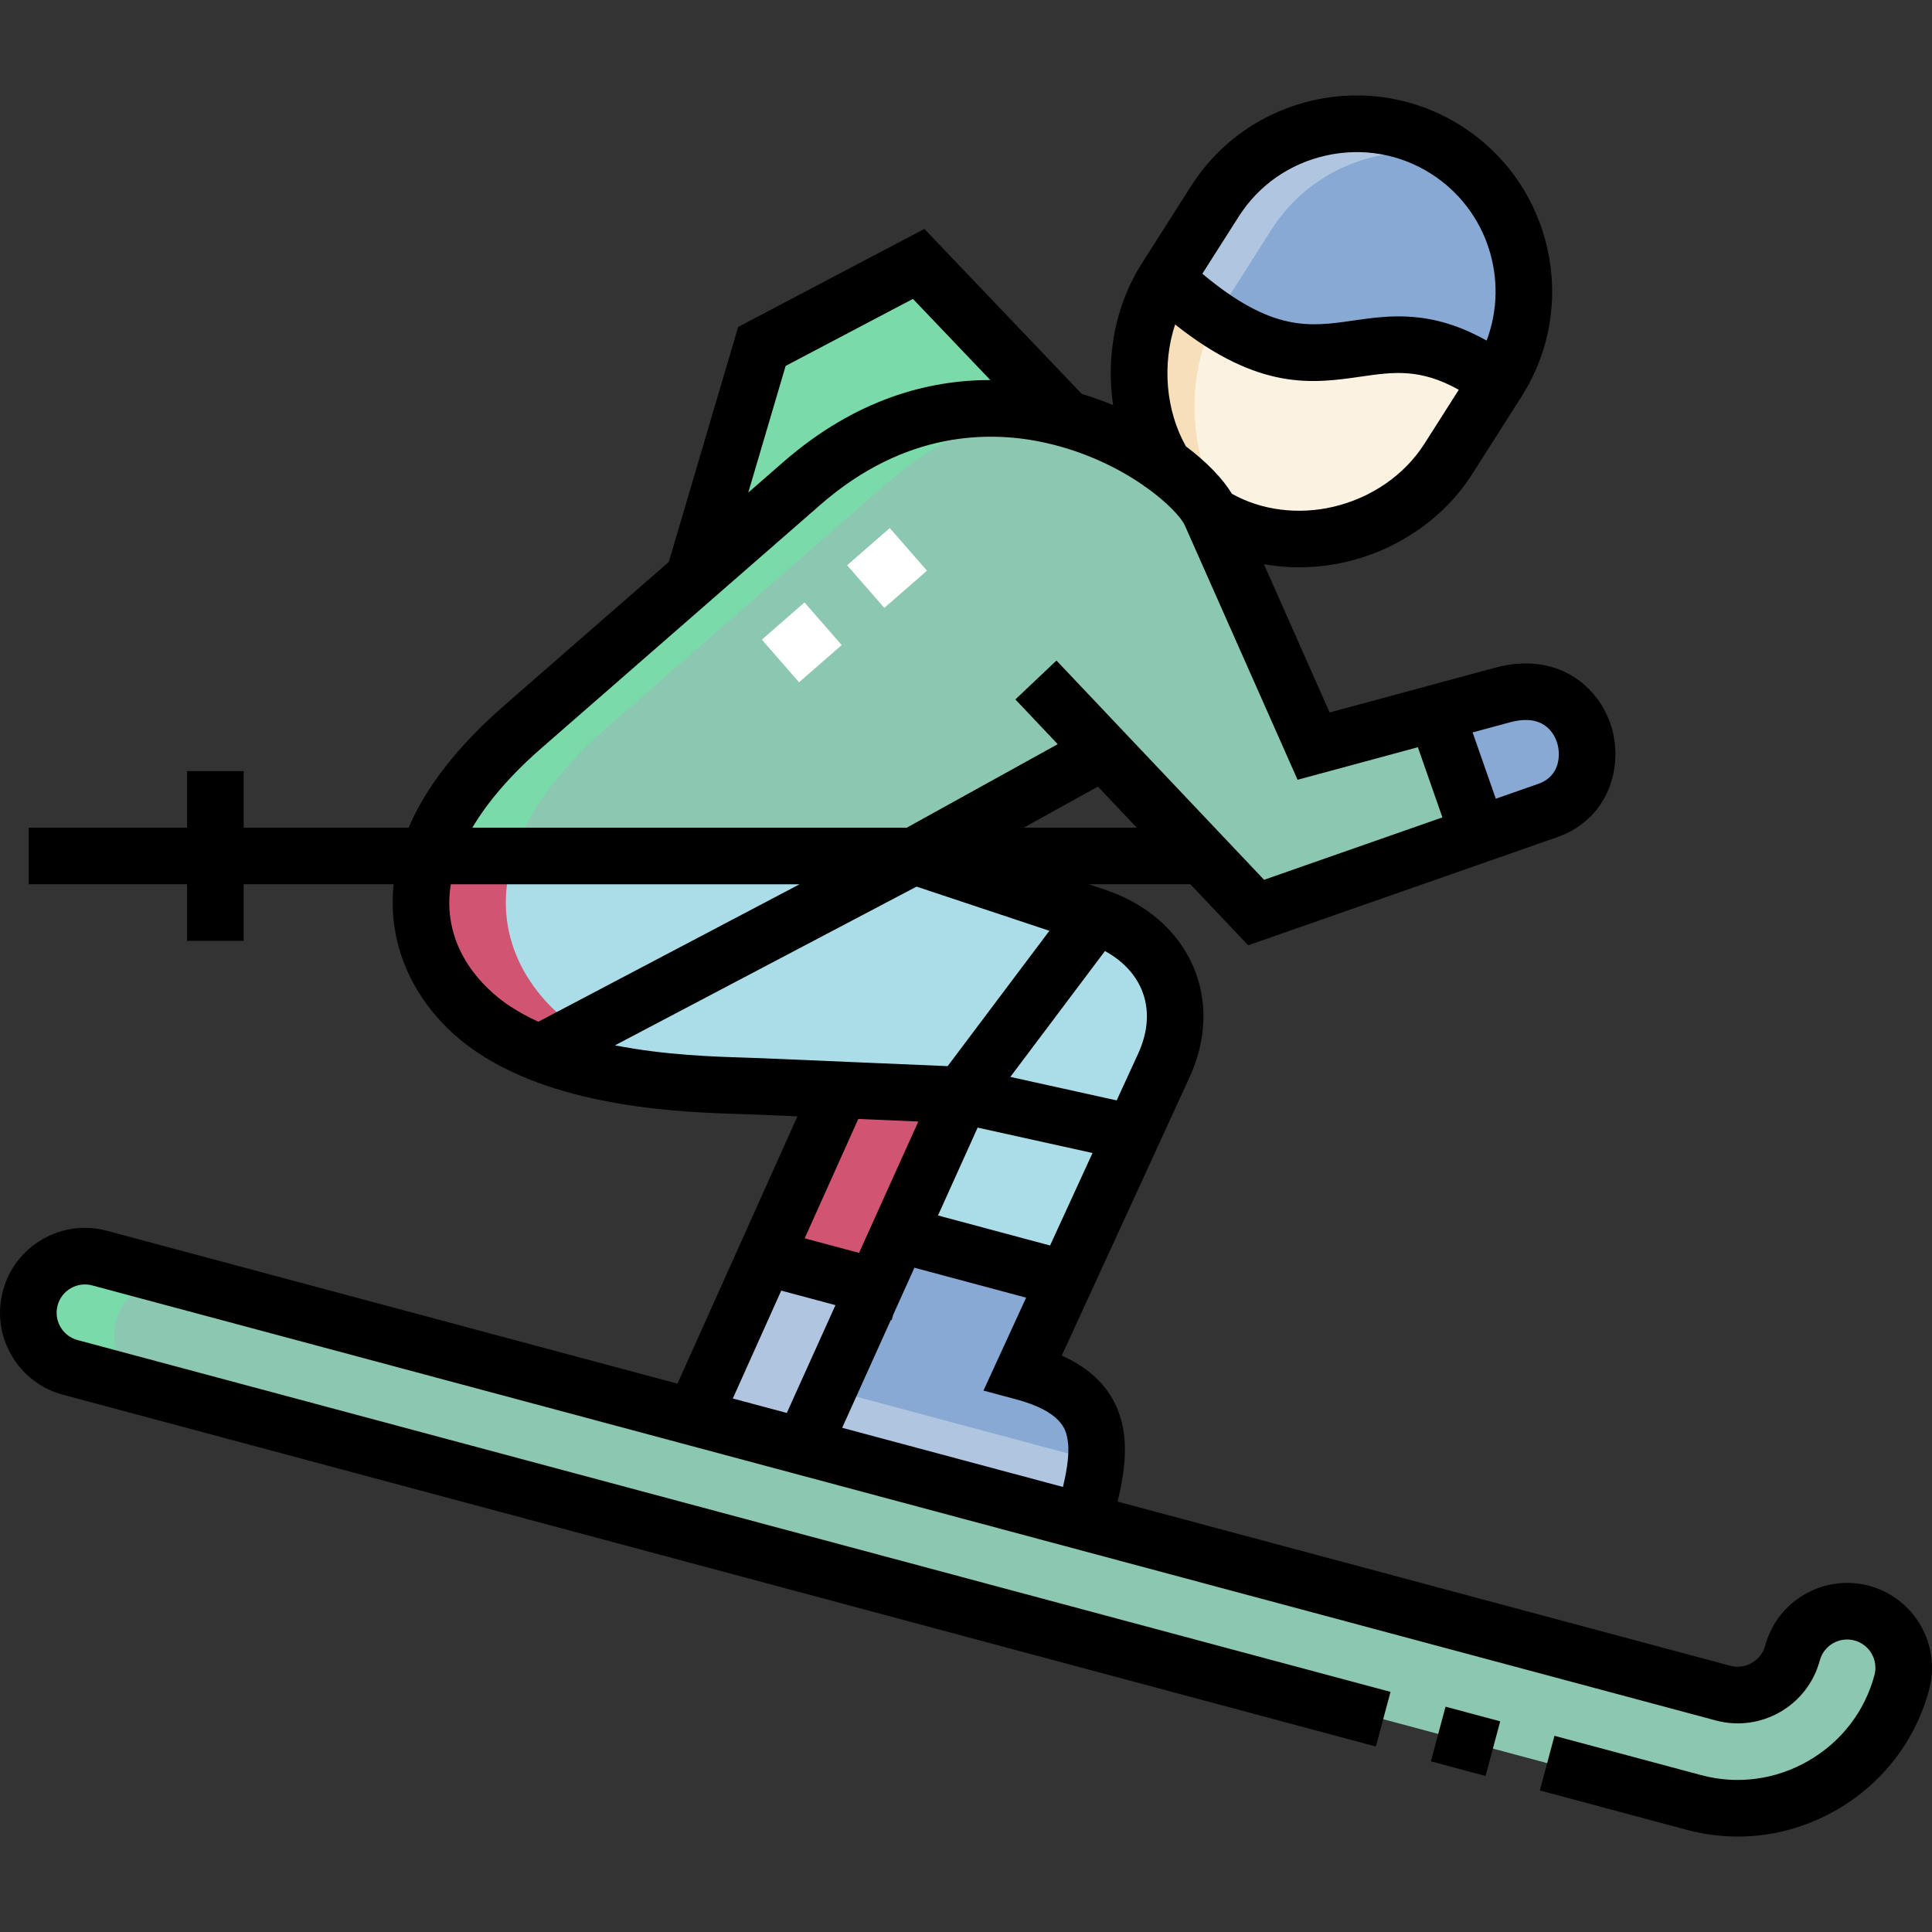 <?xml version="1.0"?>
<svg xmlns="http://www.w3.org/2000/svg" xmlns:xlink="http://www.w3.org/1999/xlink" xmlns:svgjs="http://svgjs.com/svgjs" version="1.1" width="512" height="512" x="0" y="0" viewBox="0 0 512.192 512.192" style="enable-background:new 0 0 512 512" xml:space="preserve" class=""><rect x="0" y="0" width="512.192" height="512.192" fill="#333333" stroke="none"/><g><g xmlns="http://www.w3.org/2000/svg"><g><g clip-rule="evenodd" fill-rule="evenodd"><path d="m212.585 128.144c24.373-21.263 49.928-22.699 70.16-17.085l-39.202-41.095-41.559 21.88-18.101 61.339z" fill="#7bdaa9" data-original="#7bdaa9" style="" class=""/><path d="m308.975 73.962c43.998 40.471 52.202 1.06 88.08 27.122 13.121-20.619 6.987-48.224-13.632-61.345-20.62-13.121-48.224-6.987-61.346 13.633z" fill="#88a9d3" data-original="#e5ecf5" style="" class=""/><path d="m320.981 136.287c20.619 13.12 49.852 6.005 62.972-14.613l13.103-20.59c-35.878-26.062-44.082 13.348-88.08-27.122-9.468 14.878-9.03 35.323-.246 49.525 6.409 4.641 10.747 9.408 12.251 12.8z" fill="#fbf2e2" data-original="#fbf2e2" style="" class=""/><path d="m292.52 199.163 40.489 42.762 58.943-20.624-11.289-32.266-32.414 8.77-27.267-61.518c-1.503-3.393-5.841-8.159-12.251-12.801-6.692-4.847-15.643-9.558-25.984-12.427-20.233-5.614-45.787-4.178-70.16 17.085l-73.936 64.501c-14.101 12.302-21.783 23.863-25.075 34.28h128.75z" fill="#8cc7b1" data-original="#bdedd4" style="" class=""/><path d="m143.035 279.179 99.288-52.254h-128.75c-6.668 21.101 4.682 37.509 17.187 45.877 3.796 2.539 7.942 4.639 12.275 6.377z" fill="#abdde9" data-original="#e08ea2" style="" class=""/><path d="m201.415 288.026 53.439 2.277 35.608-47.368-48.138-16.009-99.288 52.254c21.334 8.559 47.232 8.371 58.379 8.846z" fill="#abdde9" data-original="#e08ea2" style="" class=""/><path d="m254.854 290.303 45.479 10.053 8.216-17.896c7.853-17.107-.229-33.586-18.087-39.525z" fill="#abdde9" data-original="#e08ea2" style="" class=""/><path d="m238.208 327.19 44.351 11.884 17.774-38.719-45.479-10.052z" fill="#abdde9" data-original="#e08ea2" style="" class=""/><path d="m212.805 383.481 74.379 19.93c4.647-17.342 8.876-33.053-15.936-39.701l11.31-24.636-44.351-11.884z" fill="#88a9d3" data-original="#e5ecf5" style="" class=""/><path d="m183.827 375.716 28.978 7.765 19.151-42.437-29.069-7.789z" fill="#b0c5e0" data-original="#b0c5e0" style="" class=""/><path d="m202.887 333.255 29.069 7.789 22.898-50.741-32.074-1.367z" fill="#d15573" data-original="#d15573" style=""/><path d="m18.627 362.509 430.439 115.336c23.904 6.405 48.708-7.914 55.113-31.819 2.098-7.831-2.649-16.239-10.607-18.371-8.002-2.144-16.227 2.604-18.371 10.606-2.12 7.911-10.459 12.726-18.371 10.606l-430.438-115.336c-8.002-2.144-16.227 2.604-18.371 10.607-2.099 7.831 2.649 16.239 10.606 18.371z" fill="#8cc7b1" data-original="#bdedd4" style="" class=""/><path d="m391.952 221.301 18.337-6.416c18.388-6.434 11.485-36.972-11.967-30.628l-17.659 4.778z" fill="#88a9d3" data-original="#e5ecf5" style="" class=""/><path d="m308.975 73.962c4.802 4.418 9.178 7.882 13.21 10.585.552-1.046 1.147-2.076 1.79-3.085l13.102-20.59c10.733-16.865 31.155-24.037 49.518-18.91-20.496-15.702-50.618-10.432-64.518 11.41z" fill="#b0c5e0" data-original="#b0c5e0" style="" class=""/><path d="m320.981 136.287c1.802 1.147 3.672 2.136 5.589 2.978-10.249-13.729-13.901-36.701-4.384-54.718-4.031-2.701-8.408-6.168-13.21-10.585-9.468 14.878-9.03 35.323-.246 49.525 6.409 4.641 10.747 9.408 12.251 12.8z" fill="#f6dfb9" data-original="#f6dfb9" style="" class=""/><path d="m273.881 109.14c-18.557-2.895-40.362.741-61.296 19.004l-73.936 64.501c-14.101 12.302-21.783 23.863-25.075 34.28h22.5c3.292-10.417 10.974-21.978 25.075-34.28l73.936-64.501c12.923-11.274 26.178-16.973 38.796-19.004z" fill="#7bdaa9" data-original="#7bdaa9" style="" class=""/><path d="m143.035 279.179 11.068-5.825c-.282-.182-.563-.366-.842-.552-12.505-8.367-23.855-24.775-17.187-45.877h-22.5c-6.668 21.101 4.682 37.509 17.187 45.877 3.795 2.539 7.941 4.639 12.274 6.377z" fill="#d15573" data-original="#d15573" style=""/><path d="m154.099 273.357-11.063 5.822c12.534 5.028 26.641 7.038 38.408 7.936-9.718-3.569-19.043-8.299-27.345-13.758z" fill="#d15573" data-original="#d15573" style=""/><path d="m18.627 362.509 22.752 6.096c-7.957-2.132-12.705-10.54-10.607-18.371 2.143-7.997 10.359-12.745 18.357-10.61l-22.738-6.092c-8.002-2.144-16.227 2.604-18.371 10.607-2.098 7.83 2.65 16.238 10.607 18.37z" fill="#7bdaa9" data-original="#7bdaa9" style="" class=""/><path d="m212.805 383.481 74.379 19.93c1.506-5.621 2.967-11.07 3.411-16.095l-70.942-19.009z" fill="#b0c5e0" data-original="#b0c5e0" style="" class=""/></g><g><path d="m211.837 180.879-9.861-11.304 11.304-9.861 9.861 11.304zm22.607-19.722-9.861-11.304 11.304-9.861 9.861 11.304z" fill="#ffffff" data-original="#ffffff" style="" class=""/></g></g><g><path d="m380.929 454.098h15v14.999h-15z" transform="matrix(.259 -.966 .966 .259 -157.976 717.314)" fill="#000000" data-original="#000000" style="" class=""/><path d="m495.514 420.41c-11.984-3.212-24.346 3.925-27.557 15.909-1.052 3.928-5.261 6.356-9.186 5.304l-162.474-43.535c1.623-6.843 2.658-13.696 1.298-20.11-1.777-8.379-7.072-14.516-16.105-18.603l33.875-73.787c4.549-9.91 4.887-20.361.949-29.428-4.103-9.445-12.442-16.67-23.486-20.342l-4.187-1.393h26.938l15.323 16.183 81.863-28.644c13.772-4.819 17.692-18.757 14.388-29.424-3.284-10.6-14.322-19.98-30.79-15.523l-43.864 11.868-17.421-39.304c3.057.541 6.181.818 9.33.818 4.186 0 8.418-.484 12.592-1.467 13.829-3.259 25.959-11.727 33.28-23.232l13.103-20.59c15.375-24.16 8.228-56.324-15.933-71.698-24.163-15.376-56.326-8.226-71.699 15.933l-13.102 20.59c-6.992 10.986-9.496 24.604-7.553 37.471-2.678-1.108-5.456-2.111-8.312-2.98l-41.721-43.738-49.374 25.995-18.379 62.283-43.591 38.028c-12.265 10.7-20.749 21.546-25.4 32.431h-43.717v-15h-15v15h-42.002v15h42.001v15h15v-15h39.746c-.263 2.558-.321 5.116-.158 7.672.932 14.572 9.097 28.036 22.4 36.938 22.169 14.833 54.682 15.85 70.307 16.338 1.563.049 2.973.093 4.199.145l10.311.439-31.807 70.861-151.266-40.531c-5.805-1.556-11.869-.757-17.074 2.248s-8.928 7.857-10.482 13.662c-1.556 5.805-.758 11.869 2.247 17.073s7.857 8.928 13.662 10.483l348.068 93.265 3.883-14.488-348.068-93.265c-1.936-.519-3.553-1.76-4.555-3.495-1.001-1.735-1.268-3.755-.749-5.691.519-1.935 1.76-3.552 3.494-4.554 1.735-1.001 3.756-1.267 5.691-.75l430.438 115.336c11.983 3.214 24.346-3.926 27.557-15.909 1.071-3.995 5.189-6.375 9.186-5.303 3.995 1.07 6.373 5.191 5.304 9.186-2.579 9.626-8.795 17.696-17.5 22.722-8.706 5.026-18.804 6.373-28.428 3.794l-38.903-10.424-3.883 14.488 38.903 10.424c4.488 1.203 9.046 1.797 13.579 1.797 9.102 0 18.104-2.397 26.23-7.089 12.176-7.03 20.873-18.333 24.489-31.831 3.212-11.984-3.926-24.345-15.908-27.556zm-212.591-39.319c.748 3.527.061 8.088-1.117 13.114l-58.535-15.684 12.899-28.583.222.059.364-1.356 5.667-12.557 29.614 7.935-11.31 24.637 8.581 2.299c12.156 3.256 13.179 8.077 13.615 10.136zm-23.739-82.15 30.456 6.732-11.255 24.518-29.71-7.961zm43.372-36.806c2.249 5.179 1.964 11.125-.823 17.196l-5.69 12.395-28.191-6.231 25.08-33.362c4.493 2.438 7.836 5.884 9.624 10.002zm-31.175-42.71 19.687-10.888 10.309 10.888zm128.899-27.928c9.03-2.447 11.78 3.019 12.544 5.482.877 2.831.958 8.738-5.013 10.827l-11.258 3.939-6.15-17.576zm-71.875-134.099c5.271-8.282 13.496-14.026 23.161-16.174 9.661-2.148 19.549-.429 27.831 4.842 15.005 9.549 20.781 28.205 14.721 44.223-14.756-8.264-25.698-6.699-35.508-5.288-11.39 1.64-21.353 3.06-39.858-12.433zm-16.869 28.626c22.326 17.684 36.534 15.648 49.21 13.824 8.627-1.242 15.72-2.26 25.988 3.484l-9.109 14.315c-5.24 8.234-14.012 14.315-24.066 16.685-9.412 2.217-19.126.962-26.964-3.427-2.434-4.01-6.671-8.413-12.205-12.586-5.369-9.513-6.329-21.78-2.854-32.295zm-103.255 10.981 33.745-17.766 20.521 21.512c-16.16-.015-35.594 4.905-54.893 21.742l-9.285 8.1zm-64.702 101.292 73.937-64.501c22.379-19.524 44.736-19.709 59.554-16.426 10.828 2.4 19.724 6.917 26.112 11.347.054.081.104.164.158.245l.098-.066c6.019 4.217 9.756 8.328 10.688 10.43l29.874 67.399 31.889-8.628 6.509 18.602-47.279 16.543-55.04-58.129-10.893 10.313 11.231 11.861-40.027 22.138h-115.168c4.112-6.954 10.251-14.056 18.357-21.128zm-24.42 42.845c-.141-2.2-.004-4.443.356-6.716h92.454l-69.251 36.446c-2.743-1.256-5.36-2.679-7.787-4.302-4.443-2.974-14.875-11.404-15.772-25.428zm78.206 39.239c-8.088-.253-21.146-.664-34.325-3.255l79.949-42.076 35.214 11.71-26.972 35.881-49.495-2.109c-1.278-.054-2.744-.099-4.371-.151zm46.092 16.943-15.716 34.827-14.406-3.86 14.204-31.645zm-36.344 44.828 14.376 3.852-12.899 28.583-14.314-3.835z" fill="#000000" data-original="#000000" style="" class=""/></g></g></g></svg>
